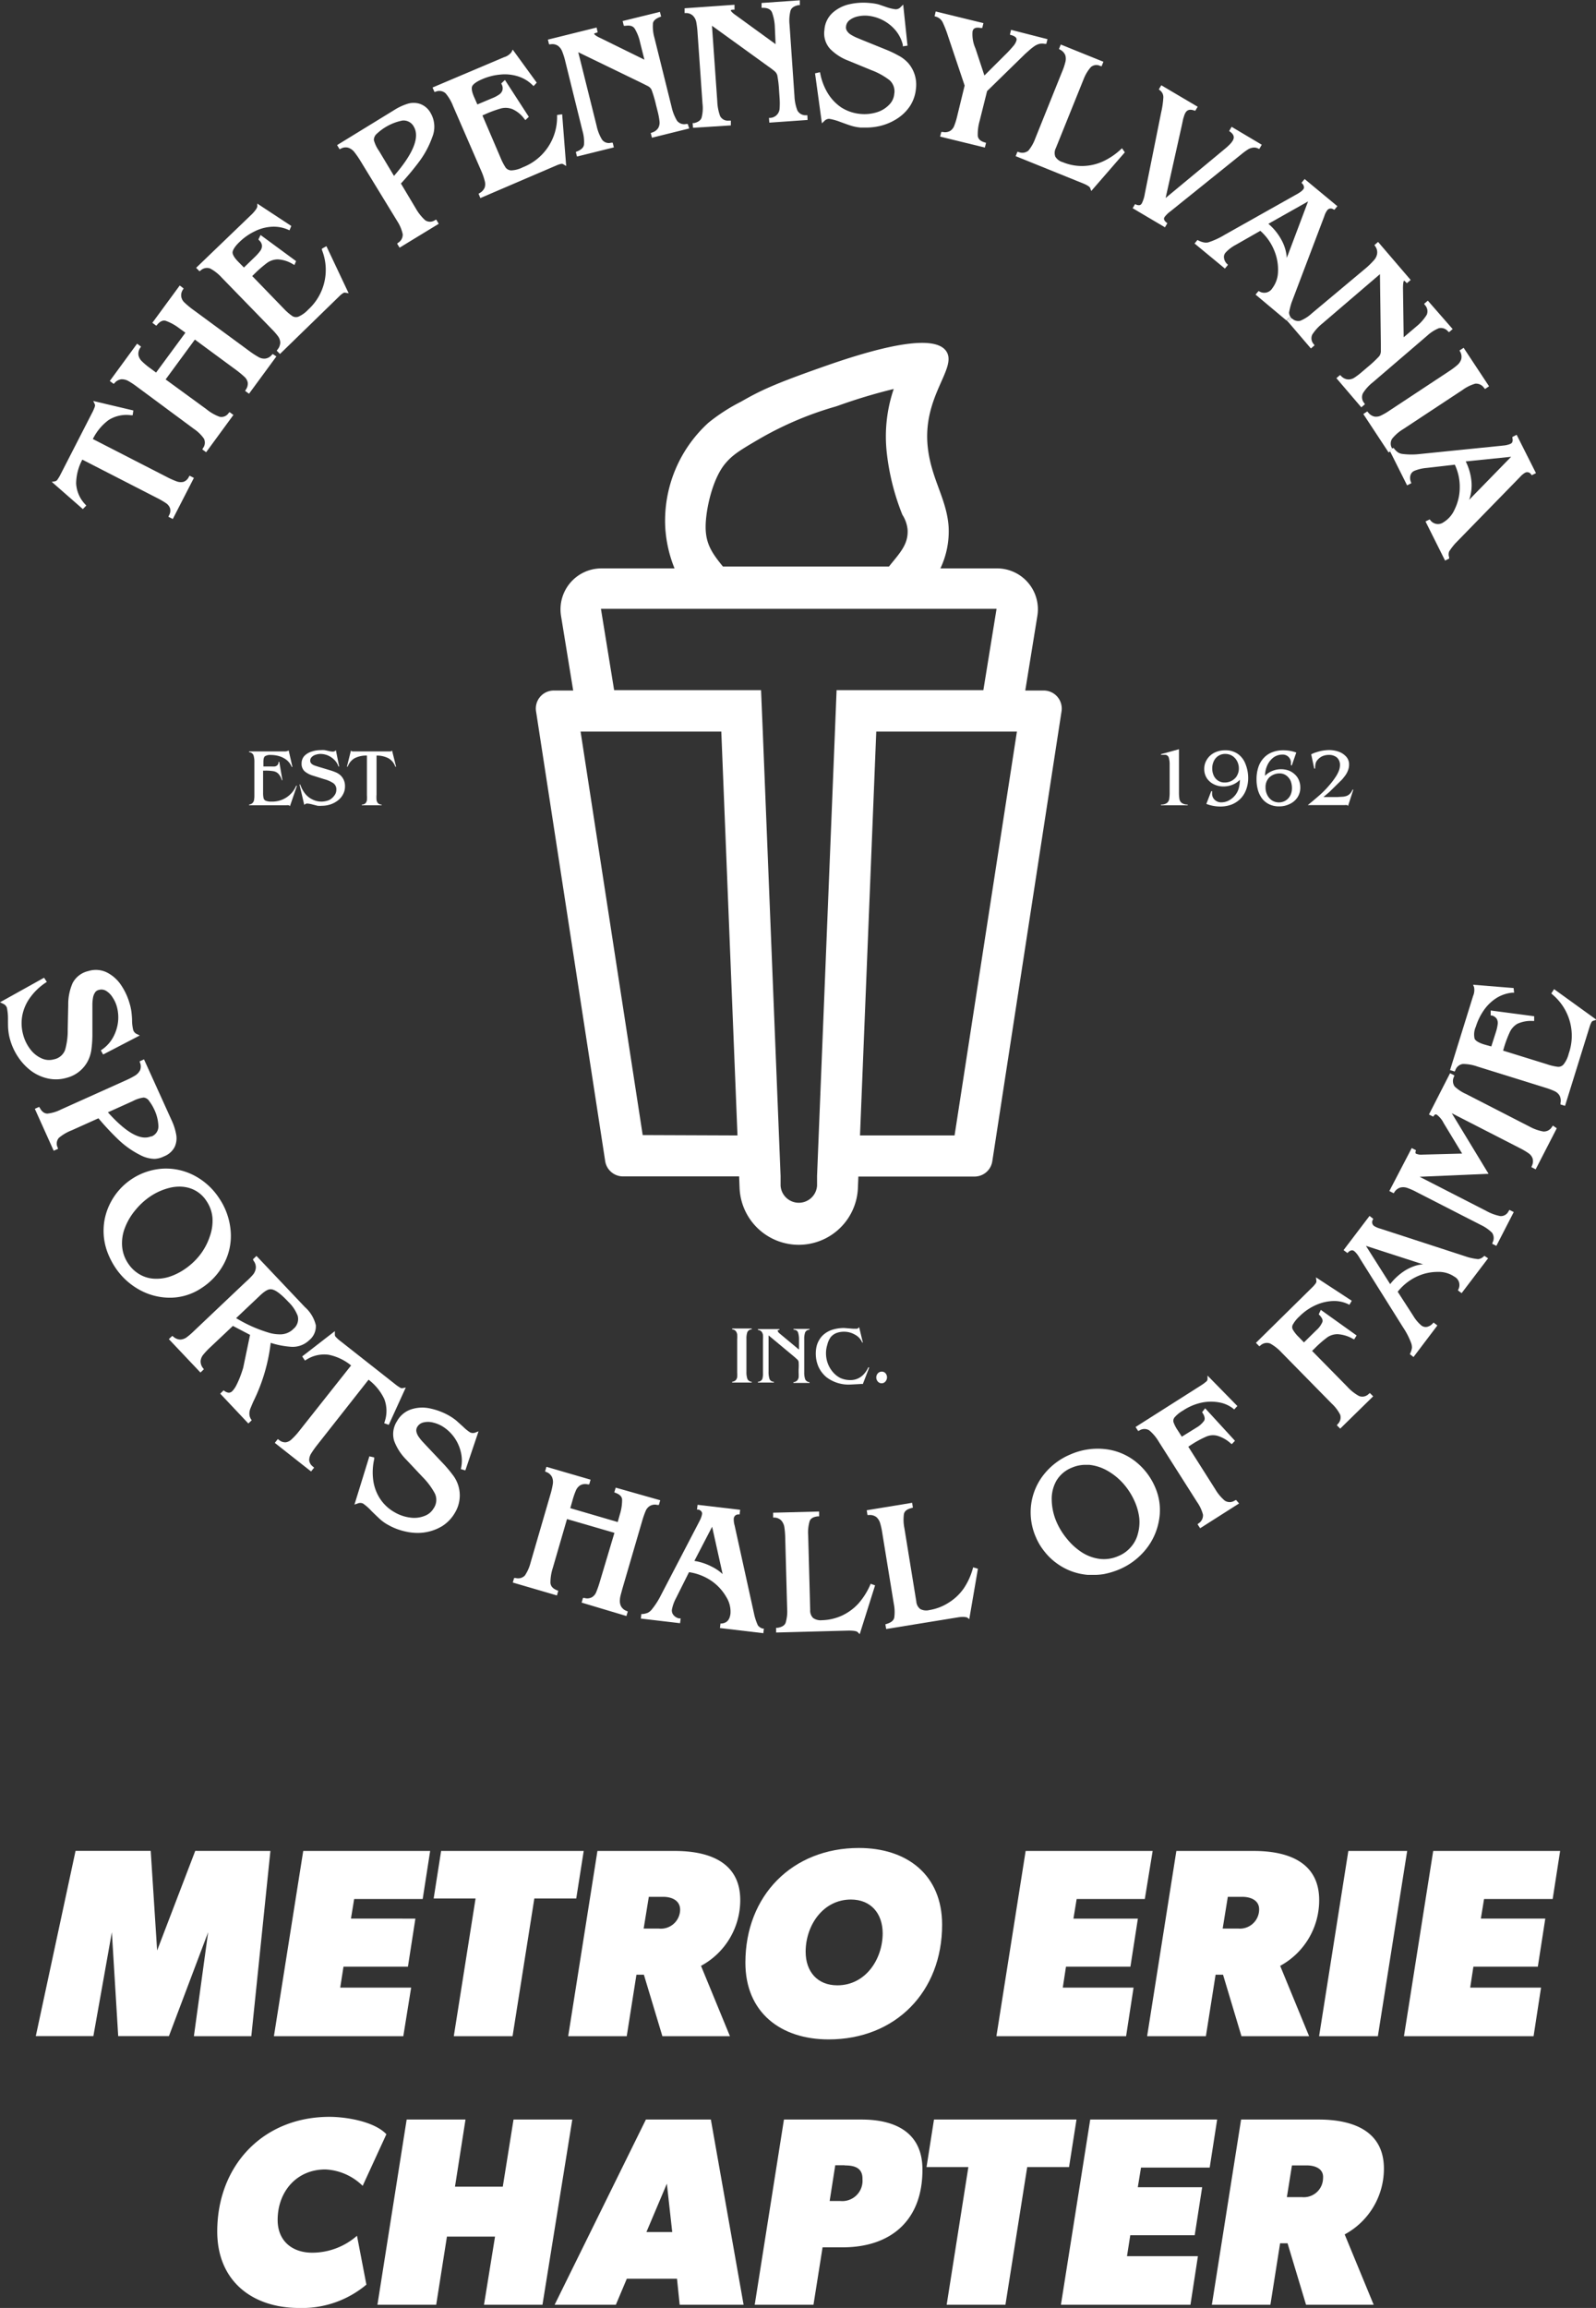<svg id="Layer_1" data-name="Layer 1" xmlns="http://www.w3.org/2000/svg" viewBox="0 0 214.01 309.37"><rect x="0" y="0" width="214.01" height="309.37" fill="#333333" stroke="none"/><defs><style>.cls-1{fill:#fff;}</style></defs><title>logo-stackwhite</title><path class="cls-1" d="M36.26,248.11,33.7,272.94H26L27.91,259l-5.26,13.93h-6.8L15,259l-2.48,13.93H4.8l5.33-24.83H20.21l.86,13.35,5.11-13.35Z"/><path class="cls-1" d="M57.68,248.11l-1,6.44H47.49l-.43,2.63H55.7l-1,6.44H46.06l-.44,2.81h9.51l-1.05,6.51H36.73l3.93-24.83Z"/><path class="cls-1" d="M78.27,248.11l-1,6.37H71.65l-2.92,18.46H60.85l2.92-18.46H58.15l1-6.37Z"/><path class="cls-1" d="M94,263.51l3.88,9.43H88.82l-2.48-8.24h-1l-1.3,8.24H76.19l3.92-24.83h10.4c4.4,0,8.75,1.4,8.75,6.58A10,10,0,0,1,94,263.51Zm-5.08-9.25H87l-.69,4.25h2A2.58,2.58,0,0,0,91.2,256C91.2,254.69,90,254.26,88.93,254.26Z"/><path class="cls-1" d="M111.11,273.37c-6.41,0-11.16-3.6-11.16-10.29,0-9,6.3-15.37,15.22-15.37,6.45,0,11.16,3.6,11.16,10.29C126.33,267,120.07,273.37,111.11,273.37Zm3-18.75c-3.77,0-6.08,3.49-6.08,7,0,2.63,1.55,4.5,4.25,4.5,3.78,0,6.08-3.49,6.08-7C118.34,256.49,116.79,254.62,114.09,254.62Z"/><path class="cls-1" d="M154.56,248.11l-1.05,6.44h-9.14l-.43,2.63h8.64l-1,6.44h-8.64l-.43,2.81H152l-1,6.51H133.61l3.92-24.83Z"/><path class="cls-1" d="M171.66,263.51l3.88,9.43h-9.07L164,264.7h-1l-1.3,8.24h-7.88l3.92-24.83h10.41c4.39,0,8.74,1.4,8.74,6.58A10,10,0,0,1,171.66,263.51Zm-5.08-9.25h-1.94l-.69,4.25H166a2.58,2.58,0,0,0,2.84-2.56C168.85,254.69,167.66,254.26,166.58,254.26Z"/><path class="cls-1" d="M188.69,248.11l-3.93,24.83h-7.88l3.92-24.83Z"/><path class="cls-1" d="M209.2,248.11l-1,6.44H199l-.43,2.63h8.64l-1,6.44h-8.64l-.43,2.81h9.5l-1,6.51H188.26l3.92-24.83Z"/><path class="cls-1" d="M48.63,293a7.62,7.62,0,0,0-5-2.2c-3.88,0-6.4,3-6.4,6.77,0,2.81,1.94,4.39,4.64,4.39a9.13,9.13,0,0,0,6-2.27l1.26,6.55a13.4,13.4,0,0,1-9,3.13c-6.37,0-11-3.67-11-10.25,0-8.86,6.16-15.37,15.05-15.37,2.23,0,6,.61,7.63,2.33Z"/><path class="cls-1" d="M76.74,284.11l-4,24.83H64.9l1.48-9.14H59.93l-1.44,9.14H50.61l3.92-24.83h7.89l-1.41,9h6.41l1.44-9Z"/><path class="cls-1" d="M99.71,308.94H91.14l-.36-3.49H84.05l-1.47,3.49H74.37l12.24-24.83h8.71Zm-9.57-9.75-.72-6.48-2.74,6.48Z"/><path class="cls-1" d="M113,301.24h-2.7l-1.22,7.7h-7.88l3.92-24.83h10.4c4.47,0,8.17,1.69,8.17,6.69C123.72,297.64,119.44,301.24,113,301.24Zm.25-11H112l-.75,4.79h1.4a2.72,2.72,0,0,0,3-2.92C115.69,290.58,114.58,290.26,113.28,290.26Z"/><path class="cls-1" d="M144.35,284.11l-1,6.37h-5.61l-2.92,18.46h-7.88l2.91-18.46h-5.61l1-6.37Z"/><path class="cls-1" d="M163.21,284.11l-1,6.44H153l-.43,2.63h8.63l-1,6.44h-8.64l-.44,2.81h9.51l-1,6.51H142.26l3.93-24.83Z"/><path class="cls-1" d="M180.31,299.51l3.89,9.43h-9.07l-2.48-8.24h-1l-1.3,8.24H162.5l3.92-24.83h10.4c4.39,0,8.75,1.4,8.75,6.58A10,10,0,0,1,180.31,299.51Zm-5.07-9.25h-2l-.68,4.25h2a2.58,2.58,0,0,0,2.85-2.56C177.51,290.69,176.32,290.26,175.24,290.26Z"/><path class="cls-1" d="M98.85,184.59a.86.86,0,0,1-.19.41.83.83,0,0,1-.49.22v.1h2.63v-.1a.66.66,0,0,1-.59-.41,2.87,2.87,0,0,1-.12-.93v-4.42a2.57,2.57,0,0,1,.12-.89.68.68,0,0,1,.59-.38v-.11H98.17v.11a.78.78,0,0,1,.49.23,1,1,0,0,1,.19.45,5.62,5.62,0,0,1,0,.66V184A5.36,5.36,0,0,1,98.85,184.59Z"/><path class="cls-1" d="M102.22,184.85a.67.67,0,0,1-.59.37v.1h2.14v-.1a.62.62,0,0,1-.59-.39,3,3,0,0,1-.12-1V179l3.47,2.89.38.34a.6.6,0,0,1,.18.32,6.7,6.7,0,0,1,0,1V184a5,5,0,0,1,0,.64.84.84,0,0,1-.21.42.8.8,0,0,1-.49.21v.1h2.16v-.1a.66.66,0,0,1-.59-.41,2.83,2.83,0,0,1-.12-.93v-4.43a2.61,2.61,0,0,1,.12-.89.65.65,0,0,1,.59-.37v-.11H106.4v.11c.33,0,.53.15.61.37a2.93,2.93,0,0,1,.13,1v1.3l-2.51-2.09c-.23-.18-.34-.32-.34-.43s.07-.11.23-.12v-.11h-2.89v.11a.78.78,0,0,1,.49.23,1,1,0,0,1,.19.45,5.62,5.62,0,0,1,0,.66V184A2.6,2.6,0,0,1,102.22,184.85Z"/><path class="cls-1" d="M111.38,179.25a1.88,1.88,0,0,1,.79-.57,2.85,2.85,0,0,1,1-.17,2.88,2.88,0,0,1,1.45.38,2.14,2.14,0,0,1,1,1.07l.08,0-.5-2.08a.41.41,0,0,1-.43.23l-.35,0-1.21-.1a5.37,5.37,0,0,0-1.49.2,3.36,3.36,0,0,0-1.24.65,2.65,2.65,0,0,0-.61.72,3,3,0,0,0-.37.88,4.33,4.33,0,0,0-.11,1,4.56,4.56,0,0,0,.09.89,4.46,4.46,0,0,0,.26.83,4.08,4.08,0,0,0,.44.75,4.29,4.29,0,0,0,.62.66,4.89,4.89,0,0,0,3.21,1l1.33-.07a1.48,1.48,0,0,1,.36,0l.85-2.2-.11-.05a3.4,3.4,0,0,1-.59.91,2.38,2.38,0,0,1-1.84.81,3.17,3.17,0,0,1-1.35-.29,3.29,3.29,0,0,1-1-.81,3.83,3.83,0,0,1-.67-1.16,3.94,3.94,0,0,1-.23-1.37,3.59,3.59,0,0,1,.17-1.08A2.85,2.85,0,0,1,111.38,179.25Z"/><path class="cls-1" d="M118.73,185.18a.85.85,0,0,0,.21-.56.84.84,0,0,0-.19-.53.64.64,0,0,0-.5-.23.71.71,0,0,0-.54.23.83.83,0,0,0,0,1.1.67.67,0,0,0,.5.23A.66.66,0,0,0,118.73,185.18Z"/><path class="cls-1" d="M34.07,107.21a.74.74,0,0,1-.19.41.78.78,0,0,1-.48.23v.09h5a1.26,1.26,0,0,1,.3,0,.29.29,0,0,1,.18.12l.94-2.73-.11,0a3.46,3.46,0,0,1-3.3,2.12,1.86,1.86,0,0,1-.78-.12.5.5,0,0,1-.29-.35,3.18,3.18,0,0,1-.06-.73v-2.95h.26a6.14,6.14,0,0,1,1.1.07,1.25,1.25,0,0,1,.67.33,2,2,0,0,1,.48.88l.08,0-.42-2.46-.1,0a.62.62,0,0,1-.14.43.67.67,0,0,1-.35.19,3.34,3.34,0,0,1-.49,0H35.32v-.62q0-.59.21-.75a1.33,1.33,0,0,1,.8-.17,4,4,0,0,1,1.14.17,3,3,0,0,1,1,.53,2.37,2.37,0,0,1,.65.9l.09,0-.5-2.21a1,1,0,0,1-.59.13H33.4v.11a.66.66,0,0,1,.59.4,2.86,2.86,0,0,1,.12.94v4.42A3.62,3.62,0,0,1,34.07,107.21Z"/><path class="cls-1" d="M44.12,107.25a2.77,2.77,0,0,1-1,.2,2.65,2.65,0,0,1-1.25-.3,2.75,2.75,0,0,1-1-.82,4,4,0,0,1-.61-1.17l-.1,0,.64,2.74a.5.5,0,0,1,.38-.19,3.34,3.34,0,0,1,.7.12l.71.18a3.1,3.1,0,0,0,.57,0,3.77,3.77,0,0,0,1.14-.18,3.36,3.36,0,0,0,1-.53,2.45,2.45,0,0,0,.7-.83,2.15,2.15,0,0,0,.26-1.07,1.94,1.94,0,0,0-.59-1.46,2.22,2.22,0,0,0-.61-.4,7.44,7.44,0,0,0-.8-.29l-1.53-.46-.34-.11a2.26,2.26,0,0,1-.39-.15.85.85,0,0,1-.29-.23.49.49,0,0,1-.11-.33.65.65,0,0,1,.22-.51,1.19,1.19,0,0,1,.54-.3,2,2,0,0,1,.62-.1,2.59,2.59,0,0,1,1,.21,2.76,2.76,0,0,1,.87.6,2.28,2.28,0,0,1,.54.88l.09,0-.44-2.19a.51.51,0,0,1-.4.19,2.31,2.31,0,0,1-.55-.08l-.55-.12a3.78,3.78,0,0,0-.55,0,3.69,3.69,0,0,0-1.18.19,2.26,2.26,0,0,0-1,.59,1.48,1.48,0,0,0-.37,1,1.35,1.35,0,0,0,.41,1.06,3.17,3.17,0,0,0,1.18.6l1.46.46a4.05,4.05,0,0,1,1.19.52,1,1,0,0,1,.42.91,1.22,1.22,0,0,1-.27.76A1.91,1.91,0,0,1,44.12,107.25Z"/><path class="cls-1" d="M52.07,101.63a2.08,2.08,0,0,1,.94,1.14l.1,0-.54-2.17a.31.31,0,0,1-.2.12l-.45,0H47.71l-.45,0a.31.31,0,0,1-.2-.12l-.54,2.17.1,0a2.12,2.12,0,0,1,.94-1.14,3.41,3.41,0,0,1,1.64-.35v5.3a6,6,0,0,1,0,.68.82.82,0,0,1-.19.41.71.71,0,0,1-.49.18v.09h2.65v-.09a.67.67,0,0,1-.49-.19.84.84,0,0,1-.19-.44,4.47,4.47,0,0,1,0-.7v-5.24A3.42,3.42,0,0,1,52.07,101.63Z"/><path class="cls-1" d="M156.78,107.11a.85.85,0,0,1-.31.53,1.33,1.33,0,0,1-.79.21v.09h3.58v-.09a1.36,1.36,0,0,1-.8-.22.85.85,0,0,1-.31-.53,5.36,5.36,0,0,1-.06-.93v-5.74l-2.41.66v.09l.48,0a.53.53,0,0,1,.56.36,3.24,3.24,0,0,1,.12,1v3.7A5.41,5.41,0,0,1,156.78,107.11Z"/><path class="cls-1" d="M167,102.39a2.9,2.9,0,0,0-1-1.32,2.86,2.86,0,0,0-1.71-.5,3.24,3.24,0,0,0-1.42.31,2.48,2.48,0,0,0-1,.88,2.31,2.31,0,0,0-.39,1.33,2.24,2.24,0,0,0,.35,1.23,2.38,2.38,0,0,0,.94.81,2.85,2.85,0,0,0,1.27.29,3.31,3.31,0,0,0,1.22-.23,2.72,2.72,0,0,0,1-.67,4.76,4.76,0,0,1-.15,1.13,2.62,2.62,0,0,1-.48.94,2.71,2.71,0,0,1-.84.7,2.14,2.14,0,0,1-1,.26,1.25,1.25,0,0,1-.9-.33,1.12,1.12,0,0,1-.36-.86l0-.31-.11,0-.66,1.71a5.25,5.25,0,0,0,1.83.35,4.35,4.35,0,0,0,1.57-.27,3.51,3.51,0,0,0,1.2-.8,3.42,3.42,0,0,0,.75-1.23,4.42,4.42,0,0,0,.26-1.57A5,5,0,0,0,167,102.39Zm-1.13,1.6a1.9,1.9,0,0,1-.69.66,1.94,1.94,0,0,1-.95.24,1.56,1.56,0,0,1-.9-.25,1.6,1.6,0,0,1-.58-.68,2.28,2.28,0,0,1-.2-.95,2.18,2.18,0,0,1,.22-1,1.68,1.68,0,0,1,.6-.69,1.63,1.63,0,0,1,.93-.26,1.77,1.77,0,0,1,.94.26,1.88,1.88,0,0,1,.65.72,2.1,2.1,0,0,1,.23,1A1.89,1.89,0,0,1,165.85,104Z"/><path class="cls-1" d="M173.22,102.6l.6-1.73a5.17,5.17,0,0,0-1.76-.3,4,4,0,0,0-1.46.26,3,3,0,0,0-1.13.76,3.27,3.27,0,0,0-.73,1.23,5.08,5.08,0,0,0-.25,1.66,5.24,5.24,0,0,0,.18,1.39,3.5,3.5,0,0,0,.55,1.15,2.68,2.68,0,0,0,.95.78,3,3,0,0,0,1.35.29,3.15,3.15,0,0,0,1.4-.31,2.51,2.51,0,0,0,1.05-.88,2.37,2.37,0,0,0,.39-1.34,2.53,2.53,0,0,0-.2-1,2.13,2.13,0,0,0-.55-.77,2.47,2.47,0,0,0-.82-.51,3.13,3.13,0,0,0-1-.17,3.07,3.07,0,0,0-1.16.22,2.88,2.88,0,0,0-1,.66,3.4,3.4,0,0,1,.29-1.37,2.76,2.76,0,0,1,.82-1.07,2,2,0,0,1,1.19-.4,1.09,1.09,0,0,1,1.17,1.18v.24Zm-3.05,1.64a2,2,0,0,1,1.42-.57,1.5,1.5,0,0,1,1.16.53,1.58,1.58,0,0,1,.37.64,2.64,2.64,0,0,1,.12.81,2.14,2.14,0,0,1-.21.95,1.78,1.78,0,0,1-.61.69,1.74,1.74,0,0,1-1.86,0,1.87,1.87,0,0,1-.64-.75,2.17,2.17,0,0,1-.22-1A1.82,1.82,0,0,1,170.17,104.24Z"/><path class="cls-1" d="M179.11,104.12c-.16.24-.32.47-.5.7s-.38.46-.6.71a12.2,12.2,0,0,1-1,1c-.34.3-.83.72-1.49,1.26l-.16.13h4.92a1.33,1.33,0,0,1,.35,0,.22.22,0,0,1,.13.12l.71-2.19-.11,0a1.63,1.63,0,0,1-.35.55,1.29,1.29,0,0,1-.44.29,2.51,2.51,0,0,1-.44.1l-.81.05h-1.86l.81-.69,1.66-1.63a7.76,7.76,0,0,0,.52-.66,2.74,2.74,0,0,0,.32-.64,2.06,2.06,0,0,0,.13-.74,1.53,1.53,0,0,0-.42-1.09,2.47,2.47,0,0,0-1-.64,3.92,3.92,0,0,0-1.26-.21,5.54,5.54,0,0,0-1.67.28,4,4,0,0,0-.73.29l.41,1.91.12,0a3,3,0,0,1,.05-.63,1.07,1.07,0,0,1,.23-.48,2,2,0,0,1,.43-.4,1.7,1.7,0,0,1,.53-.24,2.12,2.12,0,0,1,.57-.08,1.66,1.66,0,0,1,1.11.35,1.33,1.33,0,0,1,.41,1,2.15,2.15,0,0,1-.15.77A4.15,4.15,0,0,1,179.11,104.12Z"/><path class="cls-1" d="M25.42,63.76l-.11.19a1.25,1.25,0,0,1-.71.64,1.56,1.56,0,0,1-.9-.06,10.54,10.54,0,0,1-1.36-.61h0l-9.89-5.07a7,7,0,0,1,2.12-2.55,4.46,4.46,0,0,1,3-.64l.22,0,.09-.64-5.38-1.27.21.43a.49.49,0,0,1,0,.34,5.87,5.87,0,0,1-.37.84L8.16,63.51a5.44,5.44,0,0,1-.47.8.51.51,0,0,1-.28.2l-.47.08,4.17,3.65.46-.47-.14-.16a4.4,4.4,0,0,1-1.22-2.8,6.92,6.92,0,0,1,.83-3.2l10,5.13a11,11,0,0,1,1.24.72,1.38,1.38,0,0,1,.52.67,1.23,1.23,0,0,1-.13.94l-.09.2.59.3L26,64.06Z"/><path class="cls-1" d="M36.57,47.45l-.14.14a1.35,1.35,0,0,1-.88.48,1.53,1.53,0,0,1-.85-.19,11.51,11.51,0,0,1-1.22-.79l-7.73-5.68a12.35,12.35,0,0,1-1.06-.9,1.36,1.36,0,0,1-.38-.72,1.31,1.31,0,0,1,.21-.95l.1-.18-.52-.39-3.67,5,.53.39.14-.16c.38-.44.76-.61,1.14-.49a6.8,6.8,0,0,1,1.81,1l.81.59-3.93,5.34-.95-.7a9.29,9.29,0,0,1-1-.86,1.59,1.59,0,0,1-.41-.75,1.38,1.38,0,0,1,.23-1l.11-.17-.53-.39-3.66,5,.53.39.13-.14a1.44,1.44,0,0,1,.89-.48,1.81,1.81,0,0,1,.9.21,9.94,9.94,0,0,1,1.17.77L26,57.49a5.19,5.19,0,0,1,1.34,1.3,1.22,1.22,0,0,1-.12,1.28l-.09.18.51.37,3.66-5-.52-.38-.14.15a1.15,1.15,0,0,1-1.21.47,6.12,6.12,0,0,1-1.74-1l-5.48-4,3.92-5.34,5.61,4.13a13.85,13.85,0,0,1,1.1.92,1.41,1.41,0,0,1,.38.71,1.36,1.36,0,0,1-.25.94l-.1.18.52.38,3.67-5Z"/><path class="cls-1" d="M43.77,33l-.6.33,0,.18a7.2,7.2,0,0,1-1.85,8,4,4,0,0,1-1.31.94.93.93,0,0,1-.79-.07,7.17,7.17,0,0,1-1.16-1L33.82,37l.25-.24a16.1,16.1,0,0,1,1.77-1.54,2.5,2.5,0,0,1,1.42-.45,4.29,4.29,0,0,1,2,.63l.22.12L39.7,35,34.94,31.5l-.29.6.11.12a1.1,1.1,0,0,1,.37.71,1.15,1.15,0,0,1-.22.68,6,6,0,0,1-.67.77l-1.53,1.48-.78-.79c-.66-.68-.77-1.08-.74-1.29s.2-.65.92-1.34a7.63,7.63,0,0,1,2-1.41,5.84,5.84,0,0,1,2.24-.63,4.78,4.78,0,0,1,2.26.38l.21.09.24-.58-4.56-3,0,.36c0,.17-.16.47-.66,1L26.3,35.9l.45.46.16-.11A1.23,1.23,0,0,1,28.2,36a5.82,5.82,0,0,1,1.54,1.22l6.69,6.88a9.14,9.14,0,0,1,.87,1,1.58,1.58,0,0,1,.28.81,1.55,1.55,0,0,1-.36.94L37.1,47l.44.45,8-7.78A2.65,2.65,0,0,1,46,39.3a.38.38,0,0,1,.3-.07l.45.08Z"/><path class="cls-1" d="M58.49,29.43l-.18.09a1.15,1.15,0,0,1-1.3,0,6.41,6.41,0,0,1-1.25-1.57l-2-3.35a35.84,35.84,0,0,0,2.39-2.86,12.42,12.42,0,0,0,1.81-3.35,3.66,3.66,0,0,0-.2-3.21,2.63,2.63,0,0,0-1.46-1.26,2.72,2.72,0,0,0-1.67,0,7.57,7.57,0,0,0-1.8.85l-7.63,4.68.34.56.18-.09a1.3,1.3,0,0,1,1-.11,1.78,1.78,0,0,1,.76.53,12.06,12.06,0,0,1,.81,1.16l5,8.18A5.23,5.23,0,0,1,54,31.39a1.26,1.26,0,0,1-.6,1.14l-.15.13.33.54L58.83,30Zm-5.66-5.85-2-3.34a4.58,4.58,0,0,1-.7-1.47,1.13,1.13,0,0,1,.43-.87,7,7,0,0,1,3.39-1.74,1.55,1.55,0,0,1,1.55.84C56.3,18.39,55.43,20.59,52.83,23.58Z"/><path class="cls-1" d="M75.38,15.32l-.68.09v.19a7.2,7.2,0,0,1-4.61,6.83,3.72,3.72,0,0,1-1.55.41,1,1,0,0,1-.72-.35,7.71,7.71,0,0,1-.71-1.37l-2.42-5.65.31-.13a15.21,15.21,0,0,1,2.2-.81,2.54,2.54,0,0,1,1.49.09,4,4,0,0,1,1.6,1.29l.16.19.46-.44-3.2-4.94-.49.46.06.15a1.06,1.06,0,0,1,.08.8,1.08,1.08,0,0,1-.44.55,4.49,4.49,0,0,1-.91.48l-2,.84-.44-1c-.38-.87-.34-1.28-.24-1.47s.42-.53,1.34-.92A7.71,7.71,0,0,1,67.05,10a5.87,5.87,0,0,1,2.33.21,4.81,4.81,0,0,1,2,1.17l.17.16.42-.46L68.75,6.65,68.58,7a1.93,1.93,0,0,1-1,.67L58,11.73l.26.6.19-.05a1.24,1.24,0,0,1,1.3.23,5.87,5.87,0,0,1,1,1.7L64.57,23A8.15,8.15,0,0,1,65,24.26a1.57,1.57,0,0,1,0,.86,1.5,1.5,0,0,1-.67.75l-.16.1.24.58,10.26-4.4a3.2,3.2,0,0,1,.56-.18.4.4,0,0,1,.31.05l.38.23Z"/><path class="cls-1" d="M92.22,16.62l-.2,0a1.22,1.22,0,0,1-1.24-.44,6.18,6.18,0,0,1-.72-1.83L87.75,5.05a5.53,5.53,0,0,1-.2-1.84c0-.39.35-.7.91-.92l.19-.07-.16-.63-5,1.23.16.64.2,0c.62-.08,1,0,1.26.38a6.07,6.07,0,0,1,.73,1.89L86.41,8,80.49,5.09c-.72-.32-.81-.53-.82-.55s0-.06.27-.14l.2-.06L80,3.69,73.47,5.31l.15.63.2,0a1.35,1.35,0,0,1,1,.2,1.72,1.72,0,0,1,.56.74,9.44,9.44,0,0,1,.42,1.34l2.3,9.3a5.27,5.27,0,0,1,.21,1.86c-.05.38-.35.68-.91.91l-.19.08.16.61,4.94-1.22-.15-.63-.21,0a1.13,1.13,0,0,1-1.22-.41A5.87,5.87,0,0,1,80,16.86L77.54,7l8.37,4.06c.41.2.73.36,1,.5a1.12,1.12,0,0,1,.46.48,16.34,16.34,0,0,1,.59,2l.24.95a9.56,9.56,0,0,1,.24,1.33,1.44,1.44,0,0,1-.18.84,1.47,1.47,0,0,1-.81.6l-.19.07.16.63,5-1.24Z"/><path class="cls-1" d="M108.26,15.45h-.19a1.24,1.24,0,0,1-1.15-.65,6,6,0,0,1-.39-1.93l-.66-9.58A5.3,5.3,0,0,1,106,1.44c.12-.38.46-.63,1.06-.75l.19,0,0-.65-5.13.36,0,.65h.21c.62,0,1,.21,1.18.59a6.28,6.28,0,0,1,.39,2L104,5.92,98.7,2.07c-.64-.43-.7-.64-.71-.68s.05-.06.29-.09l.21,0,0-.66-6.69.47,0,.64.2,0a1.31,1.31,0,0,1,.93.37,1.67,1.67,0,0,1,.43.82,11.18,11.18,0,0,1,.17,1.39l.67,9.56a5.12,5.12,0,0,1-.12,1.87c-.11.36-.46.61-1,.74l-.2,0,.05.63L98,16.81l0-.64H97.7a1.16,1.16,0,0,1-1.14-.61,6.58,6.58,0,0,1-.38-2L95.47,3.45,103,8.89c.39.27.67.49.86.65a1.13,1.13,0,0,1,.37.56,15.44,15.44,0,0,1,.24,2.09l.07,1a10.26,10.26,0,0,1,0,1.35,1.33,1.33,0,0,1-1.23,1.26l-.2,0,.05.64,5.13-.36Z"/><path class="cls-1" d="M121.78,8.45a4.69,4.69,0,0,0-1.3-1,14.59,14.59,0,0,0-1.68-.8l-3.21-1.3-.72-.3a5.58,5.58,0,0,1-.77-.4,1.58,1.58,0,0,1-.51-.48.84.84,0,0,1-.15-.57,1.24,1.24,0,0,1,.49-.91,2.82,2.82,0,0,1,1.14-.5,4.4,4.4,0,0,1,1.29-.08,5.58,5.58,0,0,1,3.76,2A4.82,4.82,0,0,1,121.06,6l0,.21.63-.09-.58-5.5-.34.33a.88.88,0,0,1-.72.29A6,6,0,0,1,119,1L117.8.59A7,7,0,0,0,116.59.4a8.42,8.42,0,0,0-2.65.16,5,5,0,0,0-2.29,1.15A3.4,3.4,0,0,0,110.55,4a3.1,3.1,0,0,0,.75,2.54,6.8,6.8,0,0,0,2.5,1.61l3.06,1.26a9.36,9.36,0,0,1,2.41,1.33,2,2,0,0,1,.64,1.86,2.32,2.32,0,0,1-.69,1.45,3.82,3.82,0,0,1-1.65,1,5.61,5.61,0,0,1-2.22.22,5.74,5.74,0,0,1-2.53-.86A6.21,6.21,0,0,1,111,12.5a8,8,0,0,1-1-2.59l-.05-.23-.66.15.92,6.7.32-.3a.87.87,0,0,1,.67-.3,7.43,7.43,0,0,1,1.44.4c.68.25,1.18.43,1.51.53a6,6,0,0,0,1.27.24c.24,0,.48,0,.73,0a8.16,8.16,0,0,0,1.83-.21,7.43,7.43,0,0,0,2.34-1A5.89,5.89,0,0,0,122,14.25a5.13,5.13,0,0,0,.82-2.36A4.41,4.41,0,0,0,121.78,8.45Z"/><path class="cls-1" d="M135.57,4l-.15.65.2.06c.8.24.71.58.68.71a2,2,0,0,1-.45.78,14.46,14.46,0,0,1-1.09,1.17L132,10.12l-1.2-3.63a4.63,4.63,0,0,1-.39-2.28c.07-.3.26-.62,1.09-.46l.21,0,.16-.65-6.4-1.56-.15.64.2.06a1.45,1.45,0,0,1,.88.74,14.83,14.83,0,0,1,.71,1.82l2.24,6.67-1,4.1a9,9,0,0,1-.4,1.3,1.41,1.41,0,0,1-.53.67,1.37,1.37,0,0,1-1,.15l-.2,0-.16.62,6,1.47.16-.63-.21-.07c-.56-.17-.85-.46-.9-.87a6.51,6.51,0,0,1,.25-2l1-4,5.12-5,.7-.62q.33-.27.6-.45a2.18,2.18,0,0,1,.6-.26,1.71,1.71,0,0,1,.72,0l.2,0,.16-.63Z"/><path class="cls-1" d="M150.45,19.87l-.17.16a9.06,9.06,0,0,1-2.39,1.61,6.85,6.85,0,0,1-2.65.61,6.68,6.68,0,0,1-2.73-.51,1.69,1.69,0,0,1-1-.74,1.43,1.43,0,0,1,.07-1.15l3.73-9.25A5.37,5.37,0,0,1,146.27,9a1.13,1.13,0,0,1,1.24-.17l.2.06.25-.61-5.72-2.31-.24.6.17.1a1.43,1.43,0,0,1,.68.74,1.72,1.72,0,0,1,0,.93,8.61,8.61,0,0,1-.45,1.32l-3.58,8.9a5.53,5.53,0,0,1-.92,1.63,1.29,1.29,0,0,1-1.28.2l-.19-.05-.24.59,9,3.64c.8.32,1,.56,1,.67l.14.36,4.5-5.18Z"/><path class="cls-1" d="M165.15,17l-.33.56.16.12c.48.37.58.74.31,1.19a3,3,0,0,1-.28.37c-.14.15-.29.3-.46.45s-.33.29-.47.4l-7.78,6.45,2.17-9.73.13-.61a3.53,3.53,0,0,1,.16-.59,2,2,0,0,1,.19-.48c.15-.26.43-.57,1.15-.33l.17.05.33-.54-4.88-2.88-.33.55.15.13a1.13,1.13,0,0,1,.45,1,11.29,11.29,0,0,1-.28,1.92l-2.2,10.94a4.55,4.55,0,0,1-.39,1.27c-.11.2-.29.37-.74.2l-.18-.08-.32.55,4.33,2.56.32-.55-.15-.12c-.38-.32-.32-.54-.22-.71a3.91,3.91,0,0,1,.81-.78l9.71-7.81c.23-.18.46-.34.68-.48a1.68,1.68,0,0,1,.66-.23,1.12,1.12,0,0,1,.65.1l.19.08.33-.57Z"/><path class="cls-1" d="M174.94,24l-.42.5.13.14a.81.81,0,0,1,.2.42.41.41,0,0,1-.12.35,1.68,1.68,0,0,1-.27.26l-.35.24-.48.27-9.44,5.31a10.16,10.16,0,0,1-2.18,1,1.44,1.44,0,0,1-.6,0,2.67,2.67,0,0,1-.68-.24l-.16-.08-.39.47L164.25,36l.41-.5-.14-.14a1.32,1.32,0,0,1-.39-.78.87.87,0,0,1,.23-.74,5,5,0,0,1,1.31-1L169,30.94a7.06,7.06,0,0,1,1.84,2.58,6.67,6.67,0,0,1,.53,2.93,3.79,3.79,0,0,1-.75,2.17,1.27,1.27,0,0,1-1.7.47l-.16-.08-.4.48,4.12,3.45.18-.16.21-.18.09-.07.15.13.12.08-.08-.11a1.22,1.22,0,0,1-.3-.72,9.92,9.92,0,0,1,.33-1.33l4.4-11.6a2.64,2.64,0,0,1,.38-.78.59.59,0,0,1,.81-.15l.16.07.4-.48Zm-2.39,10.57a5.86,5.86,0,0,0-.75-2.47A7.43,7.43,0,0,0,170.08,30l5.32-3Z"/><path class="cls-1" d="M173,42.53l-.09.07c0,.06.05.11.09.17l-.13.16-.17-.15-.18.16.38.31.09-.11-.15-.18.16-.13.16.11.13-.16,0,0-.12-.08Z"/><path class="cls-1" d="M173,42.77c0-.06-.05-.11-.09-.17l-.21.18.17.15Z"/><path class="cls-1" d="M191.46,40.3l-.5.43.12.17a1.2,1.2,0,0,1,.23,1.3A6.37,6.37,0,0,1,190,43.7h0l-1.78,1.51-.09-6.58c0-.77.1-1,.13-1s.07,0,.24.18l.15.15.51-.43-4.37-5.1-.49.42.11.17a1.36,1.36,0,0,1,.25,1,1.69,1.69,0,0,1-.4.83,10.87,10.87,0,0,1-1,1L175.91,42a5.18,5.18,0,0,1-1.56,1,1.19,1.19,0,0,1-1.11-.32l0,0-.13.16-.17.2-.09.11-.38-.31h0l3.31,3.87.49-.42-.12-.17a1.16,1.16,0,0,1-.18-1.28,6.35,6.35,0,0,1,1.35-1.48l7.72-6.61.12,9.31c0,.47,0,.82,0,1.07a1.13,1.13,0,0,1-.23.63,15.46,15.46,0,0,1-1.54,1.44l-.74.63a9.06,9.06,0,0,1-1.08.82,1.44,1.44,0,0,1-.84.21,1.43,1.43,0,0,1-.89-.45l-.15-.14-.49.42,3.34,3.91.49-.42-.11-.16a1.22,1.22,0,0,1-.16-1.31,5.73,5.73,0,0,1,1.32-1.46l7.29-6.25a5.33,5.33,0,0,1,1.55-1,1.23,1.23,0,0,1,1.23.4l.15.13.49-.42Z"/><path class="cls-1" d="M173,42.83l-.16.13.15.18.17-.2Z"/><path class="cls-1" d="M196.26,46.62l-.55.36.09.17a1.38,1.38,0,0,1,.14,1,1.74,1.74,0,0,1-.51.77,9.75,9.75,0,0,1-1.12.84l-8,5.28a8.18,8.18,0,0,1-1.16.67,1.45,1.45,0,0,1-.84.13,1.47,1.47,0,0,1-.84-.54l-.13-.15-.53.35,3.39,5.15.25-.17-.06-.14.29-.15,0-.07a1.2,1.2,0,0,1,0-1.32,5.65,5.65,0,0,1,1.48-1.28l8-5.28a5.37,5.37,0,0,1,1.66-.81A1.28,1.28,0,0,1,199,52l.13.14.54-.36Z"/><polygon class="cls-1" points="186.44 60.48 186.72 60.3 186.68 60.19 186.38 60.34 186.44 60.48"/><path class="cls-1" d="M203.37,58.28l-.57.29,0,.18a.74.74,0,0,1,0,.46.4.4,0,0,1-.24.27,1.4,1.4,0,0,1-.36.13,2.71,2.71,0,0,1-.41.09l-.55.06-10.77,1.09a9.73,9.73,0,0,1-2.4,0,1.47,1.47,0,0,1-.58-.19,2.24,2.24,0,0,1-.52-.49l-.11-.13-.26.12.05.11-.28.18,2.31,4.61.57-.29-.07-.19a1.37,1.37,0,0,1-.05-.87.93.93,0,0,1,.51-.59,5.45,5.45,0,0,1,1.6-.39l3.84-.44a7,7,0,0,1,.66,3.1,6.7,6.7,0,0,1-.69,2.9A3.76,3.76,0,0,1,193.57,70a1.27,1.27,0,0,1-1.75-.24l-.11-.14-.56.28,2.62,5.24.55-.27,0-.17a1.13,1.13,0,0,1,0-.78,8.29,8.29,0,0,1,.84-1.1l8.66-8.88a2.82,2.82,0,0,1,.66-.56.6.6,0,0,1,.81.19l.11.13.56-.28ZM197,67a5.78,5.78,0,0,0,.3-2.56,7.49,7.49,0,0,0-.76-2.59l6.09-.62Z"/><path class="cls-1" d="M18.38,138.62a.87.87,0,0,1-.52-.56,5.84,5.84,0,0,1-.15-1.14c0-.53-.05-.94-.08-1.24a7.15,7.15,0,0,0-.26-1.2,8.52,8.52,0,0,0-1.12-2.41,5,5,0,0,0-1.9-1.71,3.36,3.36,0,0,0-2.52-.19,3.15,3.15,0,0,0-2.1,1.62,7.05,7.05,0,0,0-.58,2.91L9.08,138a9.34,9.34,0,0,1-.35,2.73A2,2,0,0,1,7.22,142a2.37,2.37,0,0,1-1.59-.11,3.84,3.84,0,0,1-1.52-1.18,5.52,5.52,0,0,1-1-2A5.76,5.76,0,0,1,3,136.07a6,6,0,0,1,1.09-2.42,8.07,8.07,0,0,1,2-1.91l.19-.12-.37-.56L0,134.35l.4.19a.94.94,0,0,1,.52.52,6.94,6.94,0,0,1,.15,1.48c0,.73,0,1.26.05,1.6a6.56,6.56,0,0,0,.25,1.27,8.06,8.06,0,0,0,1.09,2.32,7.49,7.49,0,0,0,1.75,1.84,5.91,5.91,0,0,0,2.24,1,5.09,5.09,0,0,0,2.5-.1,4.42,4.42,0,0,0,2.82-2.23,4.78,4.78,0,0,0,.49-1.59,15.37,15.37,0,0,0,.13-1.86l0-3.46,0-.78a5.81,5.81,0,0,1,.09-.86,1.77,1.77,0,0,1,.27-.66.78.78,0,0,1,.48-.33,1.21,1.21,0,0,1,1,.12,2.62,2.62,0,0,1,.87.88,4.28,4.28,0,0,1,.55,1.17,5.46,5.46,0,0,1,.17,2.17,5.69,5.69,0,0,1-.69,2.07,4.81,4.81,0,0,1-1.44,1.57l-.17.12.31.55,4.91-2.55Z"/><path class="cls-1" d="M30.92,164.9a9.12,9.12,0,0,0-1.55-4.31,8.94,8.94,0,0,0-3.29-3,8.18,8.18,0,0,0-4.25-.94,8.48,8.48,0,0,0-7.14,4.82,8.25,8.25,0,0,0-.69,2.16h0a8.45,8.45,0,0,0-.07,2.19,8.27,8.27,0,0,0,.52,2.14,10.33,10.33,0,0,0,1,1.93,9.23,9.23,0,0,0,3.25,3,8.42,8.42,0,0,0,4.08,1.06h.13a7.64,7.64,0,0,0,4.15-1.32,8.74,8.74,0,0,0,3.05-3.39A7.94,7.94,0,0,0,30.92,164.9Zm-2.8.87a8.33,8.33,0,0,1-1.31,2.45,9,9,0,0,1-2.19,2,7.94,7.94,0,0,1-2,.95,5.73,5.73,0,0,1-2,.23,4.3,4.3,0,0,1-1.9-.58,4.59,4.59,0,0,1-1.53-1.45,4.76,4.76,0,0,1-.82-2.39,5.69,5.69,0,0,1,.42-2.5,8.3,8.3,0,0,1,1.41-2.33,9.29,9.29,0,0,1,2-1.81,8.14,8.14,0,0,1,2.72-1.16,5.5,5.5,0,0,1,1.13-.12,4.56,4.56,0,0,1,1.56.26,4.15,4.15,0,0,1,2.11,1.72,4.69,4.69,0,0,1,.77,2.21A6.17,6.17,0,0,1,28.12,165.77Z"/><path class="cls-1" d="M40.88,175.2h0l-6.49-6.85-.47.45L34,169a1.39,1.39,0,0,1,.3,1,1.7,1.7,0,0,1-.36.84,9.27,9.27,0,0,1-1,1l-6.94,6.58a9.46,9.46,0,0,1-1,.86,1.61,1.61,0,0,1-.81.28,1.45,1.45,0,0,1-.94-.38l-.15-.11-.46.43,4.24,4.48.46-.44-.12-.16a1.42,1.42,0,0,1-.32-.94,1.59,1.59,0,0,1,.33-.82,10,10,0,0,1,1-1.06l3-2.83,2.3,1.2-.92,4.41c-.13.44-.28.86-.42,1.23s-.31.75-.5,1.12a3.16,3.16,0,0,1-.55.79c-.19.18-.48.34-1,0l-.16-.11-.45.44,3.77,4,.45-.43-.1-.16a1.29,1.29,0,0,1-.21-.69,1.9,1.9,0,0,1,.11-.66c.08-.2.22-.54.42-1A24.06,24.06,0,0,0,36.3,180a11.41,11.41,0,0,0,2.75.53,3.18,3.18,0,0,0,2.42-.89,2.4,2.4,0,0,0,.88-2A4.71,4.71,0,0,0,40.88,175.2Zm-1.6,3a2.52,2.52,0,0,1-1.81.66,5.18,5.18,0,0,1-1.55-.26,18.56,18.56,0,0,1-4-1.76l-.26-.15,3.17-3c.62-.59,1.07-.87,1.42-.87h.06c.52,0,1.28.54,2.37,1.7a5.17,5.17,0,0,1,1.24,1.86A1.7,1.7,0,0,1,39.28,178.18Z"/><path class="cls-1" d="M54,186.07a.45.45,0,0,1-.34-.06,5.84,5.84,0,0,1-.75-.53l-7.18-5.65a4.77,4.77,0,0,1-.69-.61.41.41,0,0,1-.14-.31v-.48l-4.38,3.39.37.55.19-.11a4.42,4.42,0,0,1,3-.66,6.92,6.92,0,0,1,3,1.43l-7,8.84a8.94,8.94,0,0,1-1,1.08,1.38,1.38,0,0,1-.75.38,1.27,1.27,0,0,1-.9-.3l-.18-.13-.4.51,4.86,3.83.41-.51-.17-.15a1.23,1.23,0,0,1-.49-.81,1.68,1.68,0,0,1,.23-.88,12.76,12.76,0,0,1,.86-1.22l6.87-8.73a7,7,0,0,1,2.1,2.57,4.44,4.44,0,0,1,.06,3.06l-.06.21.61.21,2.28-5Z"/><path class="cls-1" d="M63.8,192a.89.89,0,0,1-.77,0,5.55,5.55,0,0,1-.89-.72l-.92-.83a6.83,6.83,0,0,0-1-.69,8.67,8.67,0,0,0-2.48-.95,4.81,4.81,0,0,0-2.56.09,3.38,3.38,0,0,0-1.95,1.61,3.17,3.17,0,0,0-.38,2.62,7,7,0,0,0,1.6,2.5L56.68,198a9.47,9.47,0,0,1,1.64,2.21,2,2,0,0,1-.19,2,2.32,2.32,0,0,1-1.23,1,3.74,3.74,0,0,1-1.91.21,5.48,5.48,0,0,1-2.11-.73,5.59,5.59,0,0,1-1.94-1.83,6,6,0,0,1-.9-2.5,7.94,7.94,0,0,1,.14-2.78l0-.22-.65-.15-2,6.47.41-.14a.89.89,0,0,1,.74,0,6.79,6.79,0,0,1,1.13,1c.52.51.91.88,1.16,1.11a5.73,5.73,0,0,0,1.05.74,8.28,8.28,0,0,0,2.4.91,7.32,7.32,0,0,0,1.59.18,6.36,6.36,0,0,0,3.26-.9,5.15,5.15,0,0,0,1.73-1.8,4.48,4.48,0,0,0-.27-5.05,17.64,17.64,0,0,0-1.19-1.43l-2.38-2.52-.53-.57a5.44,5.44,0,0,1-.53-.68,1.78,1.78,0,0,1-.27-.66.92.92,0,0,1,.11-.58,1.3,1.3,0,0,1,.83-.62,2.62,2.62,0,0,1,1.24,0,4.6,4.6,0,0,1,1.21.46,5.45,5.45,0,0,1,1.62,1.45,5.55,5.55,0,0,1,.94,2,4.8,4.8,0,0,1,.06,2.13l-.05.21.61.18,1.77-5.24Z"/><path class="cls-1" d="M82.56,199.41l-.19.63.2.08c.55.21.83.5.85.9a6.46,6.46,0,0,1-.31,2l-.28,1-6.36-1.86L76.8,201a9.72,9.72,0,0,1,.45-1.27,1.51,1.51,0,0,1,.56-.64,1.37,1.37,0,0,1,1-.12l.2,0,.18-.63-5.92-1.72-.18.62.18.08a1.36,1.36,0,0,1,.75.67,1.68,1.68,0,0,1,.11.92,10.2,10.2,0,0,1-.31,1.36l-2.68,9.21a5.44,5.44,0,0,1-.76,1.71,1.25,1.25,0,0,1-1.24.33l-.2,0-.18.61,5.92,1.73.18-.63-.19-.07c-.55-.23-.83-.54-.86-1a6.39,6.39,0,0,1,.32-2l1.9-6.54,6.36,1.85-2,6.69a12.52,12.52,0,0,1-.48,1.34,1.36,1.36,0,0,1-.54.6,1.3,1.3,0,0,1-1,.1l-.2,0-.18.62L84,216.62l.18-.61-.18-.08a1.36,1.36,0,0,1-.75-.67,1.62,1.62,0,0,1-.12-.86c0-.32.16-.8.32-1.42l2.69-9.21a11.38,11.38,0,0,1,.47-1.31,1.41,1.41,0,0,1,.54-.6,1.33,1.33,0,0,1,1-.13l.2,0,.18-.63Z"/><path class="cls-1" d="M102.27,218.3a1.2,1.2,0,0,1-.65-.44,7.93,7.93,0,0,1-.45-1.29L98.5,204.45a2.74,2.74,0,0,1-.11-.86A.6.6,0,0,1,99,203l.17,0,.08-.62-5.71-.67-.08.64.19,0a.73.73,0,0,1,.39.24.46.46,0,0,1,.1.35,2.49,2.49,0,0,1-.09.37,4.16,4.16,0,0,1-.16.4l-.25.49-5,9.6a10.47,10.47,0,0,1-1.29,2,1.69,1.69,0,0,1-.48.38,2.65,2.65,0,0,1-.69.17l-.18,0-.07.61,5.26.62.08-.64-.2,0a1.31,1.31,0,0,1-.75-.44.93.93,0,0,1-.22-.75,5.37,5.37,0,0,1,.56-1.55l1.73-3.46a7.21,7.21,0,0,1,3,1.16,6.64,6.64,0,0,1,2,2.17,3.69,3.69,0,0,1,.56,2.22c-.1.83-.47,1.25-1.16,1.33l-.18,0-.07.61,5.82.69.07-.61ZM95.44,210a7.61,7.61,0,0,0-2.33-.77l2.38-4.58L96.9,211A5.94,5.94,0,0,0,95.44,210Z"/><path class="cls-1" d="M116.75,212.3l-.09.21a9.62,9.62,0,0,1-1.55,2.43,7,7,0,0,1-2.19,1.61,6.86,6.86,0,0,1-2.71.63,1.77,1.77,0,0,1-1.18-.3,1.38,1.38,0,0,1-.39-1.08l-.27-10a5.38,5.38,0,0,1,.19-1.88c.13-.38.48-.59,1.08-.66l.2,0v-.65l-6.17.16,0,.65.2,0a1.34,1.34,0,0,1,.91.41,1.81,1.81,0,0,1,.39.84,11.09,11.09,0,0,1,.12,1.4l.26,9.58a5.32,5.32,0,0,1-.2,1.86q-.19.54-1.08.69l-.2,0,0,.63,9.72-.26c.86,0,1.14.12,1.22.21l.27.27,2.06-6.54Z"/><path class="cls-1" d="M130.49,210.09l-.06.22a9,9,0,0,1-1.21,2.62,6.89,6.89,0,0,1-2,1.89,6.77,6.77,0,0,1-2.6,1,1.72,1.72,0,0,1-1.22-.14,1.39,1.39,0,0,1-.53-1l-1.6-9.85a5.64,5.64,0,0,1-.06-1.89c.08-.38.4-.64,1-.79l.2-.06-.1-.65-6.09,1,.1.64h.2a1.44,1.44,0,0,1,1,.28,1.76,1.76,0,0,1,.49.78,9.42,9.42,0,0,1,.3,1.37l1.54,9.46a5.53,5.53,0,0,1,.06,1.87c-.09.38-.41.65-1,.83l-.19.06.11.63,9.6-1.56c.85-.14,1.14,0,1.24,0l.3.24,1.16-6.76Z"/><path class="cls-1" d="M154.93,199.44a8.77,8.77,0,0,0-2.78-3.62,8,8,0,0,0-4.1-1.59,9.09,9.09,0,0,0-4.52.73,8.92,8.92,0,0,0-3.56,2.69,8.13,8.13,0,0,0-1.7,4,8.31,8.31,0,0,0,.64,4.42,8.06,8.06,0,0,0,1.16,1.92,8.14,8.14,0,0,0,1.64,1.57,8.3,8.3,0,0,0,2,1.07h0a8.26,8.26,0,0,0,2.15.47l.66,0A7.92,7.92,0,0,0,148,211a10.43,10.43,0,0,0,2.08-.63,9.13,9.13,0,0,0,3.53-2.64,8.45,8.45,0,0,0,1.81-4A7.59,7.59,0,0,0,154.93,199.44Zm-2.35,6.15a4.2,4.2,0,0,1-.92,1.76,4.37,4.37,0,0,1-1.7,1.23,4.77,4.77,0,0,1-2.5.38,5.82,5.82,0,0,1-2.38-.87,8.48,8.48,0,0,1-2-1.81,9.4,9.4,0,0,1-1.41-2.28,7.76,7.76,0,0,1-.64-2.89,4.94,4.94,0,0,1,.62-2.62,4.2,4.2,0,0,1,2.08-1.76,4.65,4.65,0,0,1,1.83-.38l.48,0a6.22,6.22,0,0,1,2.4.76,8.4,8.4,0,0,1,2.17,1.74,9.3,9.3,0,0,1,1.59,2.52,7.73,7.73,0,0,1,.57,2.14A5.82,5.82,0,0,1,152.58,205.59Z"/><path class="cls-1" d="M165.74,201.06l-.19.09a1.2,1.2,0,0,1-1.32,0,6,6,0,0,1-1.27-1.52l-3.62-5.71.43-.28a13.52,13.52,0,0,1,2-1.08,2.29,2.29,0,0,1,1.44-.11,4.61,4.61,0,0,1,1.79,1l.17.13.43-.45-4-4.36-.41.53.09.13c.26.42.32.75.19,1a3.26,3.26,0,0,1-1,.91l-2,1.24-.55-.86a4.59,4.59,0,0,1-.57-1.11.73.73,0,0,1,.16-.63,4.19,4.19,0,0,1,1.1-.89A7.21,7.21,0,0,1,161.2,188a6.08,6.08,0,0,1,2.37,0,4.26,4.26,0,0,1,1.76.79l.16.14.43-.46-4-4.08,0,.5a.47.47,0,0,1-.16.29,5.67,5.67,0,0,1-.63.47l-8.86,5.63.35.54.18-.08a1.23,1.23,0,0,1,1.32,0,5.91,5.91,0,0,1,1.26,1.51l5.14,8.09a5.28,5.28,0,0,1,.79,1.69,1.27,1.27,0,0,1-.58,1.16l-.15.13.35.53,5.22-3.32Z"/><path class="cls-1" d="M183.69,186.73l-.16.12a1.2,1.2,0,0,1-1.29.28,6,6,0,0,1-1.56-1.23l-4.74-4.82.37-.36a14.31,14.31,0,0,1,1.7-1.48,2.4,2.4,0,0,1,1.38-.4,4.66,4.66,0,0,1,2,.61l.19.09.33-.53-4.8-3.43-.28.6.11.11c.34.36.47.66.38.92a3.11,3.11,0,0,1-.81,1.1l-1.66,1.63-.71-.73a4.47,4.47,0,0,1-.79-1,.69.69,0,0,1,0-.64,4.3,4.3,0,0,1,.89-1.11,7.29,7.29,0,0,1,2.31-1.57,6.15,6.15,0,0,1,2.32-.5,4.38,4.38,0,0,1,1.88.41l.19.1.32-.54-4.8-3.14.06.49a.48.48,0,0,1-.1.32,3.8,3.8,0,0,1-.52.59L168.41,180l.45.46.16-.11a1.25,1.25,0,0,1,1.3-.26,6.15,6.15,0,0,1,1.54,1.22l6.72,6.84a5.26,5.26,0,0,1,1.13,1.49,1.25,1.25,0,0,1-.33,1.25l-.12.16.45.45,4.42-4.33Z"/><path class="cls-1" d="M208.23,150.88l-.11.15a1.27,1.27,0,0,1-1.18.64,6.06,6.06,0,0,1-1.83-.65l-8.54-4.38a5.46,5.46,0,0,1-1.51-1,1.27,1.27,0,0,1-.1-1.3l.06-.19-.58-.29-2.83,5.53.57.29.11-.15c.16-.2.27-.16.37-.11a3.08,3.08,0,0,1,.92,1.12l2.48,4.09-5.3.14a1.72,1.72,0,0,1-.84-.11c-.08,0-.15-.1-.1-.31l.05-.17-.57-.29-3,5.76.58.3.11-.17a1.41,1.41,0,0,1,.8-.6,1.65,1.65,0,0,1,.93.06,8.82,8.82,0,0,1,1.27.57l8.54,4.37a5.5,5.5,0,0,1,1.54,1.06,1.26,1.26,0,0,1,.08,1.29l-.06.19.56.28,2.33-4.53-.58-.29-.11.17a1.15,1.15,0,0,1-1.11.66,6.37,6.37,0,0,1-1.88-.69l-8.94-4.58,9.24-.4-4.93-8.12,9.13,4.68a9.3,9.3,0,0,1,1.17.69,1.43,1.43,0,0,1,.53.67,1.38,1.38,0,0,1-.08,1l-.07.19.57.29,2.83-5.5Z"/><path class="cls-1" d="M208.39,132.59l-.37.57.14.14a7.2,7.2,0,0,1,2.19,7.94,3.72,3.72,0,0,1-.7,1.45.92.92,0,0,1-.73.31,6.89,6.89,0,0,1-1.5-.35l-5.87-1.82.1-.33a15.41,15.41,0,0,1,.82-2.19,2.55,2.55,0,0,1,1-1.08,4.37,4.37,0,0,1,2-.38h.25l0-.63-5.83-.77,0,.67.15,0a1.12,1.12,0,0,1,.66.45,1.13,1.13,0,0,1,.13.7,5.92,5.92,0,0,1-.22,1l-.64,2L199,140c-.9-.28-1.19-.58-1.27-.77a2.56,2.56,0,0,1,.17-1.62,8,8,0,0,1,1.06-2.18,6,6,0,0,1,1.67-1.63,4.88,4.88,0,0,1,2.17-.74l.23,0-.07-.62-5.43-.44.13.33a2,2,0,0,1-.13,1.17l-3.09,9.94.62.19.09-.17a1.24,1.24,0,0,1,1-.84,5.84,5.84,0,0,1,1.95.34l9.15,2.85a9.2,9.2,0,0,1,1.24.47,1.51,1.51,0,0,1,.63.57,1.49,1.49,0,0,1,.13,1l0,.2.61.18,3.31-10.65a3.38,3.38,0,0,1,.23-.55.39.39,0,0,1,.24-.2l.43-.14Z"/><path class="cls-1" d="M140,92.56h-2.52l1.62-10a5.48,5.48,0,0,0-5.42-6.37h-7.58a11.59,11.59,0,0,0,1.1-5.59c-.25-3.73-2.32-6.38-2.79-10.62-.76-6.82,3.94-10.56,2.51-12.85-.42-.66-1.34-1.17-3.27-1.17-2.42,0-6.43.8-13,3.11-7.11,2.49-8.77,3.34-11.3,4.78a24.55,24.55,0,0,0-4.35,2.81,17.76,17.76,0,0,0-5.8,13.94,17.29,17.29,0,0,0,1.25,5.59h-9.8a5.49,5.49,0,0,0-5.42,6.37l1.63,10H74.27a2.41,2.41,0,0,0-2.39,2.79l9.27,60.29a2.42,2.42,0,0,0,2.39,2.05H99.11l.06,1.51a7.94,7.94,0,0,0,15.87,0l.06-1.49h15.57a2.41,2.41,0,0,0,2.39-2.05l9.28-60.29A2.42,2.42,0,0,0,140,92.56ZM97.24,62.15c1-1.2,2-1.81,4.73-3.4a45.18,45.18,0,0,1,10.09-4.26l.3-.1a73.23,73.23,0,0,1,7.48-2.25,19.77,19.77,0,0,0-.94,8.46A31.7,31.7,0,0,0,121,69a4.45,4.45,0,0,1,.7,2c.12,2-1.08,3.16-2.5,4.94H96.94c-1.51-1.84-2.32-3.09-2.32-5.32S95.51,64.22,97.24,62.15Zm-11.06,90L77.85,98.06H96.72l2.17,54.14Zm26-59.64-.22,5.5-2.18,54.14-.22,5.49,0,1.29a2.45,2.45,0,0,1-4.89,0l0-1.29-.22-5.49-2.17-54.14-.23-5.5H82.35l-1.77-10.9h53.05l-1.77,10.9ZM128,152.2H115.32l2.18-54.14h18.86Z"/><path class="cls-1" d="M199.05,168.34l-.14.11a1.21,1.21,0,0,1-.71.33,8.12,8.12,0,0,1-1.35-.26l-11.8-3.84a3,3,0,0,1-.79-.34.62.62,0,0,1-.19-.81l.07-.16-.5-.38-3.48,4.58.52.39.14-.14a.87.87,0,0,1,.41-.22.48.48,0,0,1,.35.1,3.31,3.31,0,0,1,.27.26c.09.11.18.22.26.34s.18.28.29.47l5.75,9.17a10.23,10.23,0,0,1,1.09,2.13,1.83,1.83,0,0,1,.09.61,2.63,2.63,0,0,1-.21.68l-.07.16.49.38,3.2-4.23-.51-.39-.14.15a1.44,1.44,0,0,1-.75.43.94.94,0,0,1-.76-.2,5,5,0,0,1-1.06-1.26l-2.1-3.25a7.17,7.17,0,0,1,2.49-2,6.6,6.6,0,0,1,2.91-.66,3.71,3.71,0,0,1,2.2.64,1.26,1.26,0,0,1,.55,1.67l-.07.17.49.37,3.55-4.67Zm-8.85,1.22a4.4,4.4,0,0,0-.62.18,6.39,6.39,0,0,0-1.18.57,7.78,7.78,0,0,0-1.07.82,7.41,7.41,0,0,0-.92,1L183.16,167l7.67,2.48Q190.52,169.49,190.2,169.56Z"/><path class="cls-1" d="M23.61,152a7.76,7.76,0,0,0-.62-1.88L19.31,142l-.59.27.06.19a1.34,1.34,0,0,1,0,1,1.81,1.81,0,0,1-.63.69,10.57,10.57,0,0,1-1.25.65l-8.74,3.93a5.16,5.16,0,0,1-1.8.54c-.37,0-.73-.22-1-.73l-.11-.17-.58.26,2.53,5.62.59-.26-.07-.2a1.16,1.16,0,0,1,.19-1.28,6.13,6.13,0,0,1,1.71-1l3.58-1.61a36.46,36.46,0,0,0,2.54,2.73,12.1,12.1,0,0,0,3.09,2.21,4.28,4.28,0,0,0,1.9.5A3.17,3.17,0,0,0,22,155a2.68,2.68,0,0,0,1.43-1.28A2.79,2.79,0,0,0,23.61,152Zm-3.33.31q-2.09.93-5.81-3.21l3.35-1.51a4.26,4.26,0,0,1,1.44-.47,1,1,0,0,1,.76.49,5.86,5.86,0,0,1,.61,1,5.66,5.66,0,0,1,.61,2.34A1.44,1.44,0,0,1,20.28,152.35Z"/></svg>